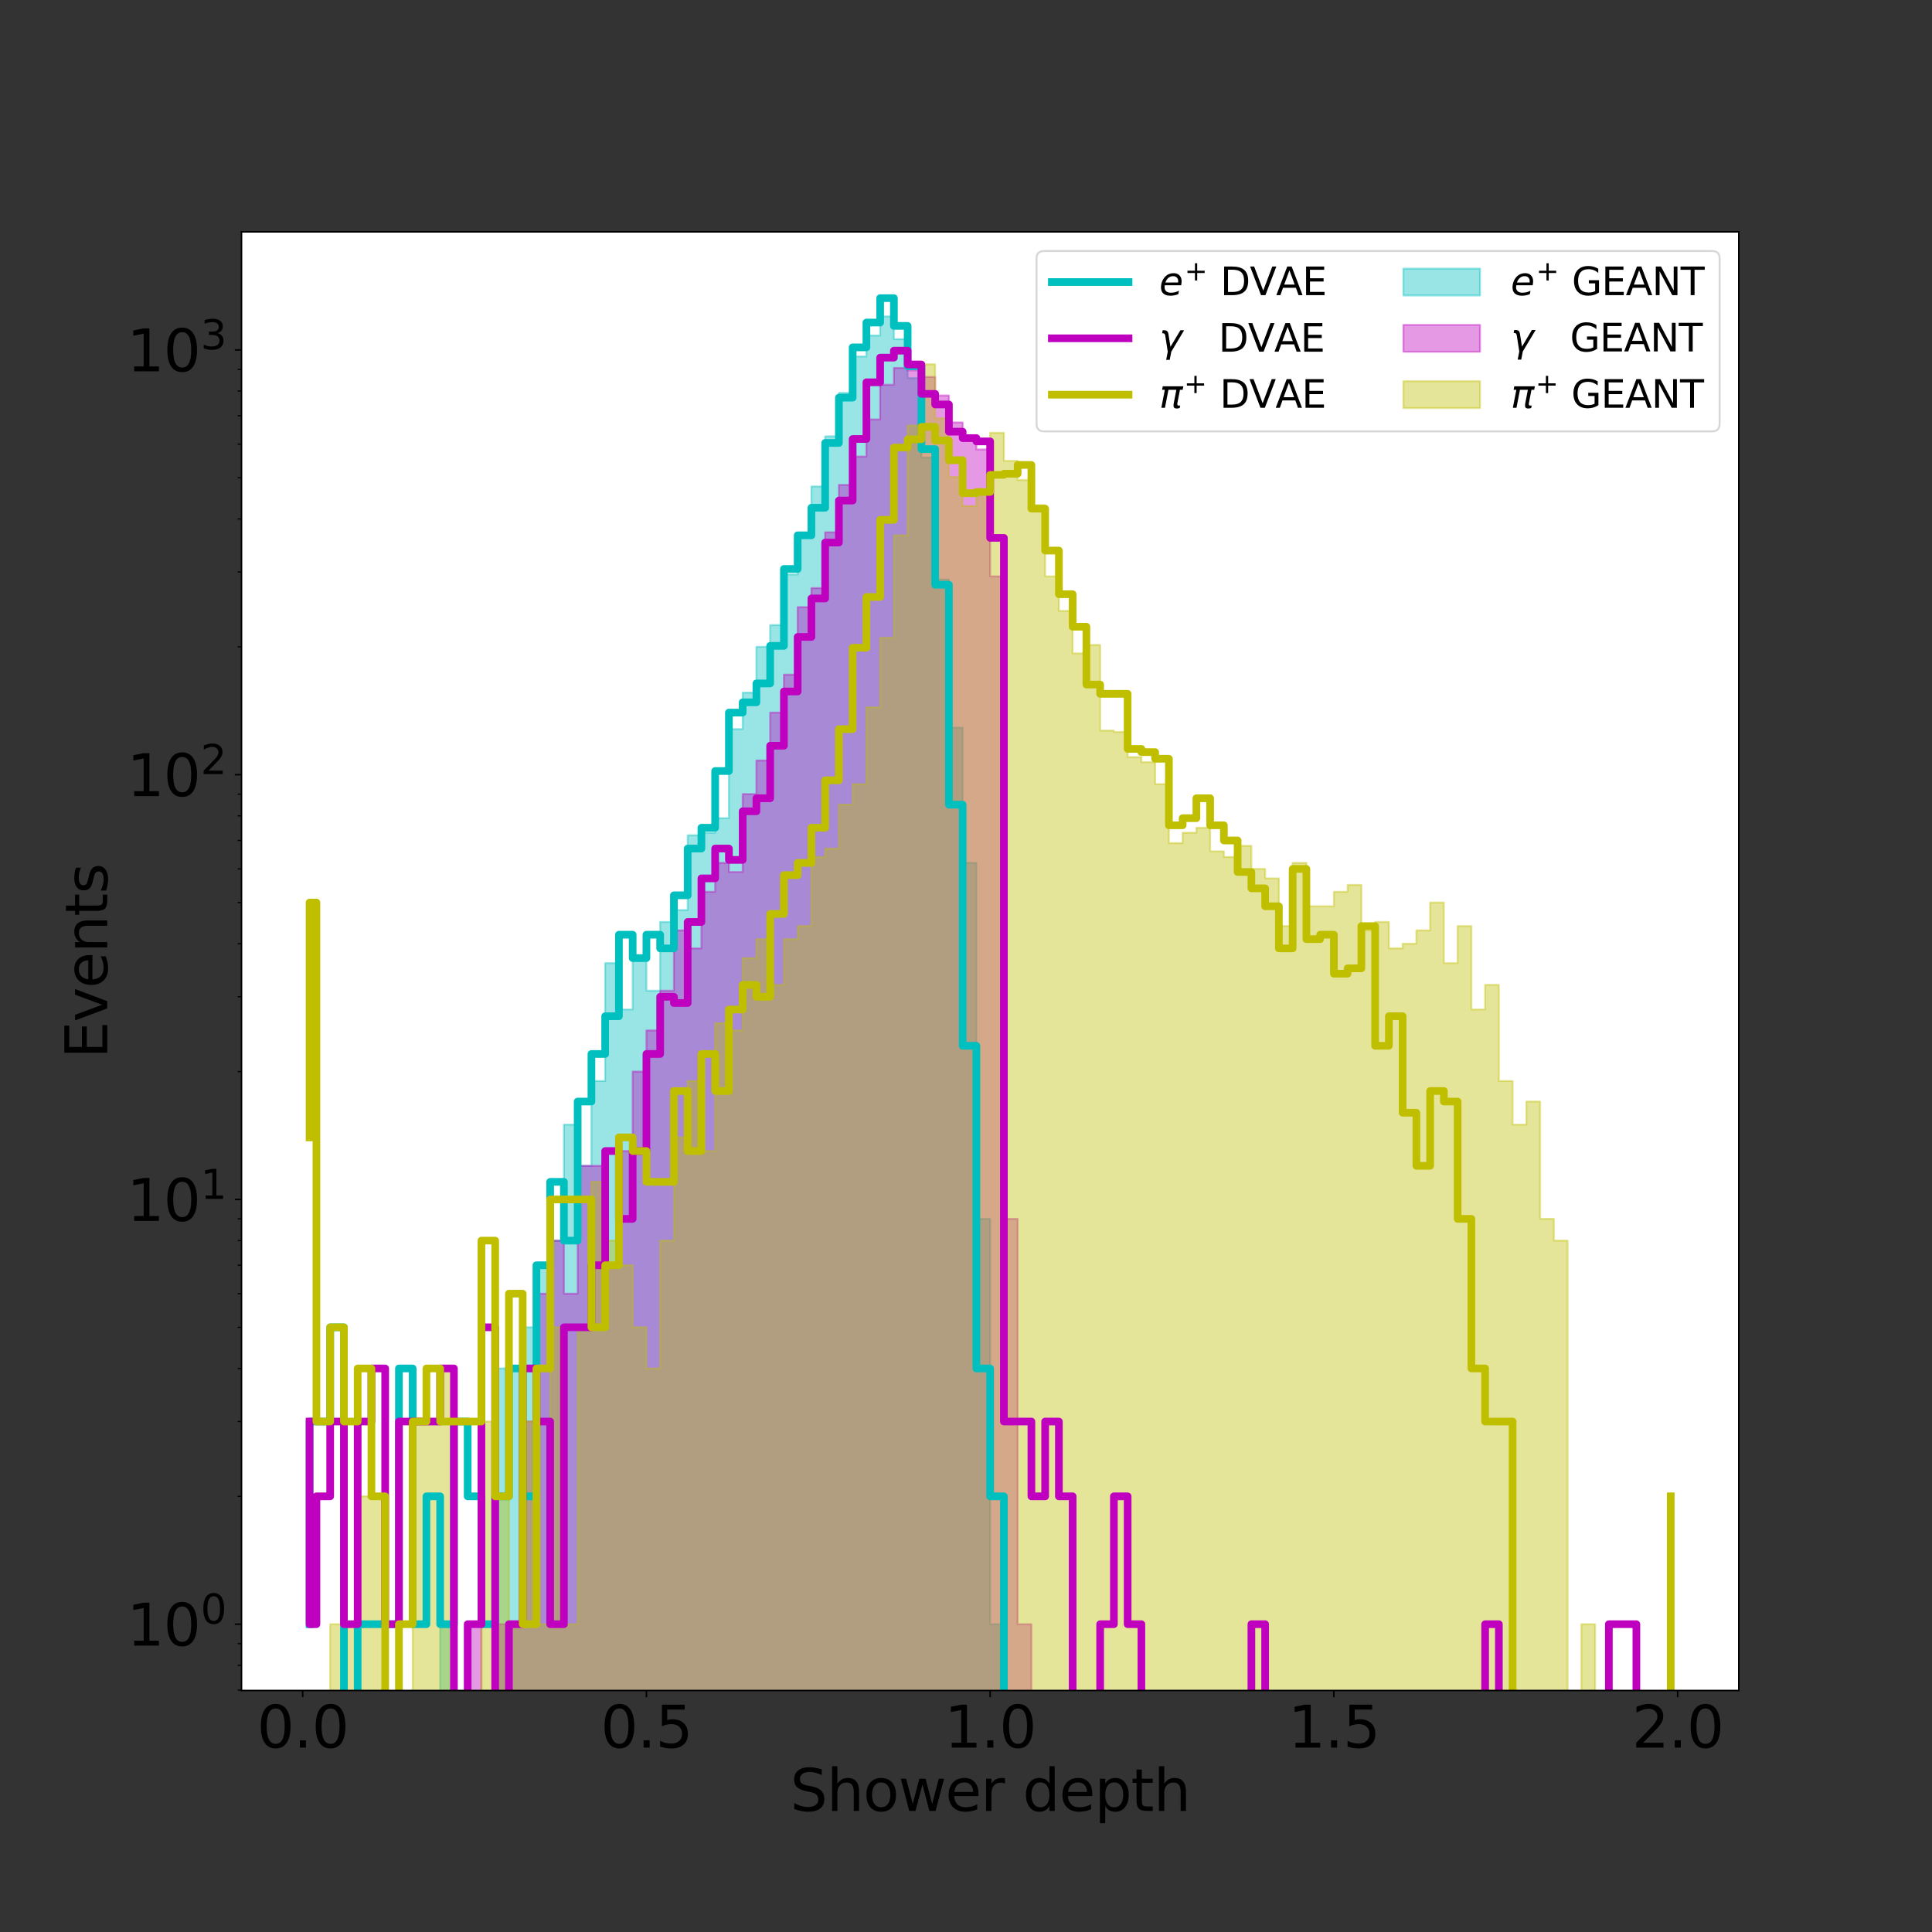 <?xml version="1.0" encoding="utf-8" standalone="no"?>
<!DOCTYPE svg PUBLIC "-//W3C//DTD SVG 1.1//EN"
  "http://www.w3.org/Graphics/SVG/1.1/DTD/svg11.dtd">
<svg height="1008pt" version="1.1" viewBox="0 0 1008 1008" width="1008pt" xmlns="http://www.w3.org/2000/svg" xmlns:xlink="http://www.w3.org/1999/xlink">
 <rect x="0" y="0" width="1008" height="1008" fill="#333333" stroke="none"/>
 <defs>
  <style type="text/css">*{stroke-linecap:butt;stroke-linejoin:round;}</style>
 </defs>
 <g id="figure_1">
  <g id="patch_1">
   <path d="M 0 1008 
L 1008 1008 
L 1008 0 
L 0 0 
z
" style="fill:none;"/>
  </g>
  <g id="axes_1">
   <g id="patch_2">
    <path d="M 126 882 
L 907.2 882 
L 907.2 120.96 
L 126 120.96 
z
" style="fill:#ffffff;"/>
   </g>
   <g id="PolyCollection_1">
    <path clip-path="url(#p95549a3cfa)" d="M 161.509 222461.555 
L 161.509 222461.555 
L 161.509 222461.555 
L 161.509 222461.555 
L 165.096 222461.555 
L 165.096 222461.555 
L 172.269 222461.555 
L 172.269 222461.555 
L 179.443 222461.555 
L 179.443 222461.555 
L 186.617 222461.555 
L 186.617 222461.555 
L 193.79 222461.555 
L 193.79 222461.555 
L 200.964 222461.555 
L 200.964 222461.555 
L 208.137 222461.555 
L 208.137 222461.555 
L 215.311 222461.555 
L 215.311 222461.555 
L 222.484 222461.555 
L 222.484 222461.555 
L 229.658 222461.555 
L 229.658 847.407 
L 236.831 847.407 
L 236.831 222461.555 
L 244.005 222461.555 
L 244.005 222461.555 
L 251.179 222461.555 
L 251.179 222461.555 
L 258.352 222461.555 
L 258.352 713.982 
L 265.526 713.982 
L 265.526 713.982 
L 272.699 713.982 
L 272.699 692.506 
L 279.873 692.506 
L 279.873 660.122 
L 287.046 660.122 
L 287.046 647.27 
L 294.22 647.27 
L 294.22 586.769 
L 301.393 586.769 
L 301.393 608.245 
L 308.567 608.245 
L 308.567 564.017 
L 315.74 564.017 
L 315.74 502.509 
L 322.914 502.509 
L 322.914 526.697 
L 330.088 526.697 
L 330.088 499.872 
L 337.261 499.872 
L 337.261 516.9 
L 344.435 516.9 
L 344.435 481.032 
L 351.608 481.032 
L 351.608 474.82 
L 358.782 474.82 
L 358.782 435.796 
L 365.955 435.796 
L 365.955 434.469 
L 373.129 434.469 
L 373.129 426.866 
L 380.302 426.866 
L 380.302 380.42 
L 387.476 380.42 
L 387.476 361.38 
L 394.65 361.38 
L 394.65 337.466 
L 401.823 337.466 
L 401.823 326.13 
L 408.997 326.13 
L 408.997 299.734 
L 416.17 299.734 
L 416.17 279.304 
L 423.344 279.304 
L 423.344 253.81 
L 430.517 253.81 
L 430.517 227.647 
L 437.691 227.647 
L 437.691 205.009 
L 444.864 205.009 
L 444.864 185.994 
L 452.038 185.994 
L 452.038 175.069 
L 459.212 175.069 
L 459.212 165.097 
L 466.385 165.097 
L 466.385 176.957 
L 473.559 176.957 
L 473.559 197.305 
L 480.732 197.305 
L 480.732 238.714 
L 487.906 238.714 
L 487.906 302.371 
L 495.079 302.371 
L 495.079 379.671 
L 502.253 379.671 
L 502.253 450.188 
L 509.426 450.188 
L 509.426 635.934 
L 516.6 635.934 
L 516.6 847.407 
L 523.774 847.407 
L 523.774 222461.555 
L 530.947 222461.555 
L 530.947 222461.555 
L 538.121 222461.555 
L 538.121 222461.555 
L 545.294 222461.555 
L 545.294 222461.555 
L 552.468 222461.555 
L 552.468 222461.555 
L 559.641 222461.555 
L 559.641 222461.555 
L 566.815 222461.555 
L 566.815 222461.555 
L 573.988 222461.555 
L 573.988 222461.555 
L 581.162 222461.555 
L 581.162 222461.555 
L 588.336 222461.555 
L 588.336 222461.555 
L 595.509 222461.555 
L 595.509 222461.555 
L 602.683 222461.555 
L 602.683 222461.555 
L 609.856 222461.555 
L 609.856 222461.555 
L 617.03 222461.555 
L 617.03 222461.555 
L 624.203 222461.555 
L 624.203 222461.555 
L 631.377 222461.555 
L 631.377 222461.555 
L 638.55 222461.555 
L 638.55 222461.555 
L 645.724 222461.555 
L 645.724 222461.555 
L 652.898 222461.555 
L 652.898 222461.555 
L 660.071 222461.555 
L 660.071 222461.555 
L 667.245 222461.555 
L 667.245 222461.555 
L 674.418 222461.555 
L 674.418 222461.555 
L 681.592 222461.555 
L 681.592 222461.555 
L 688.765 222461.555 
L 688.765 222461.555 
L 695.939 222461.555 
L 695.939 222461.555 
L 703.112 222461.555 
L 703.112 222461.555 
L 710.286 222461.555 
L 710.286 222461.555 
L 717.46 222461.555 
L 717.46 222461.555 
L 724.633 222461.555 
L 724.633 222461.555 
L 731.807 222461.555 
L 731.807 222461.555 
L 738.98 222461.555 
L 738.98 222461.555 
L 746.154 222461.555 
L 746.154 222461.555 
L 753.327 222461.555 
L 753.327 222461.555 
L 760.501 222461.555 
L 760.501 222461.555 
L 767.674 222461.555 
L 767.674 222461.555 
L 774.848 222461.555 
L 774.848 222461.555 
L 782.021 222461.555 
L 782.021 222461.555 
L 789.195 222461.555 
L 789.195 222461.555 
L 796.369 222461.555 
L 796.369 222461.555 
L 803.542 222461.555 
L 803.542 222461.555 
L 810.716 222461.555 
L 810.716 222461.555 
L 817.889 222461.555 
L 817.889 222461.555 
L 825.063 222461.555 
L 825.063 222461.555 
L 832.236 222461.555 
L 832.236 222461.555 
L 839.41 222461.555 
L 839.41 222461.555 
L 846.583 222461.555 
L 846.583 222461.555 
L 853.757 222461.555 
L 853.757 222461.555 
L 860.931 222461.555 
L 860.931 222461.555 
L 868.104 222461.555 
L 868.104 222461.555 
L 871.691 222461.555 
L 871.691 222461.555 
L 871.691 222461.555 
L 871.691 222461.555 
L 871.691 222461.555 
L 871.691 222461.555 
L 871.691 222461.555 
L 868.104 222461.555 
L 868.104 222461.555 
L 860.931 222461.555 
L 860.931 222461.555 
L 853.757 222461.555 
L 853.757 222461.555 
L 846.583 222461.555 
L 846.583 222461.555 
L 839.41 222461.555 
L 839.41 222461.555 
L 832.236 222461.555 
L 832.236 222461.555 
L 825.063 222461.555 
L 825.063 222461.555 
L 817.889 222461.555 
L 817.889 222461.555 
L 810.716 222461.555 
L 810.716 222461.555 
L 803.542 222461.555 
L 803.542 222461.555 
L 796.369 222461.555 
L 796.369 222461.555 
L 789.195 222461.555 
L 789.195 222461.555 
L 782.021 222461.555 
L 782.021 222461.555 
L 774.848 222461.555 
L 774.848 222461.555 
L 767.674 222461.555 
L 767.674 222461.555 
L 760.501 222461.555 
L 760.501 222461.555 
L 753.327 222461.555 
L 753.327 222461.555 
L 746.154 222461.555 
L 746.154 222461.555 
L 738.98 222461.555 
L 738.98 222461.555 
L 731.807 222461.555 
L 731.807 222461.555 
L 724.633 222461.555 
L 724.633 222461.555 
L 717.46 222461.555 
L 717.46 222461.555 
L 710.286 222461.555 
L 710.286 222461.555 
L 703.112 222461.555 
L 703.112 222461.555 
L 695.939 222461.555 
L 695.939 222461.555 
L 688.765 222461.555 
L 688.765 222461.555 
L 681.592 222461.555 
L 681.592 222461.555 
L 674.418 222461.555 
L 674.418 222461.555 
L 667.245 222461.555 
L 667.245 222461.555 
L 660.071 222461.555 
L 660.071 222461.555 
L 652.898 222461.555 
L 652.898 222461.555 
L 645.724 222461.555 
L 645.724 222461.555 
L 638.55 222461.555 
L 638.55 222461.555 
L 631.377 222461.555 
L 631.377 222461.555 
L 624.203 222461.555 
L 624.203 222461.555 
L 617.03 222461.555 
L 617.03 222461.555 
L 609.856 222461.555 
L 609.856 222461.555 
L 602.683 222461.555 
L 602.683 222461.555 
L 595.509 222461.555 
L 595.509 222461.555 
L 588.336 222461.555 
L 588.336 222461.555 
L 581.162 222461.555 
L 581.162 222461.555 
L 573.988 222461.555 
L 573.988 222461.555 
L 566.815 222461.555 
L 566.815 222461.555 
L 559.641 222461.555 
L 559.641 222461.555 
L 552.468 222461.555 
L 552.468 222461.555 
L 545.294 222461.555 
L 545.294 222461.555 
L 538.121 222461.555 
L 538.121 222461.555 
L 530.947 222461.555 
L 530.947 222461.555 
L 523.774 222461.555 
L 523.774 222461.555 
L 516.6 222461.555 
L 516.6 222461.555 
L 509.426 222461.555 
L 509.426 222461.555 
L 502.253 222461.555 
L 502.253 222461.555 
L 495.079 222461.555 
L 495.079 222461.555 
L 487.906 222461.555 
L 487.906 222461.555 
L 480.732 222461.555 
L 480.732 222461.555 
L 473.559 222461.555 
L 473.559 222461.555 
L 466.385 222461.555 
L 466.385 222461.555 
L 459.212 222461.555 
L 459.212 222461.555 
L 452.038 222461.555 
L 452.038 222461.555 
L 444.864 222461.555 
L 444.864 222461.555 
L 437.691 222461.555 
L 437.691 222461.555 
L 430.517 222461.555 
L 430.517 222461.555 
L 423.344 222461.555 
L 423.344 222461.555 
L 416.17 222461.555 
L 416.17 222461.555 
L 408.997 222461.555 
L 408.997 222461.555 
L 401.823 222461.555 
L 401.823 222461.555 
L 394.65 222461.555 
L 394.65 222461.555 
L 387.476 222461.555 
L 387.476 222461.555 
L 380.302 222461.555 
L 380.302 222461.555 
L 373.129 222461.555 
L 373.129 222461.555 
L 365.955 222461.555 
L 365.955 222461.555 
L 358.782 222461.555 
L 358.782 222461.555 
L 351.608 222461.555 
L 351.608 222461.555 
L 344.435 222461.555 
L 344.435 222461.555 
L 337.261 222461.555 
L 337.261 222461.555 
L 330.088 222461.555 
L 330.088 222461.555 
L 322.914 222461.555 
L 322.914 222461.555 
L 315.74 222461.555 
L 315.74 222461.555 
L 308.567 222461.555 
L 308.567 222461.555 
L 301.393 222461.555 
L 301.393 222461.555 
L 294.22 222461.555 
L 294.22 222461.555 
L 287.046 222461.555 
L 287.046 222461.555 
L 279.873 222461.555 
L 279.873 222461.555 
L 272.699 222461.555 
L 272.699 222461.555 
L 265.526 222461.555 
L 265.526 222461.555 
L 258.352 222461.555 
L 258.352 222461.555 
L 251.179 222461.555 
L 251.179 222461.555 
L 244.005 222461.555 
L 244.005 222461.555 
L 236.831 222461.555 
L 236.831 222461.555 
L 229.658 222461.555 
L 229.658 222461.555 
L 222.484 222461.555 
L 222.484 222461.555 
L 215.311 222461.555 
L 215.311 222461.555 
L 208.137 222461.555 
L 208.137 222461.555 
L 200.964 222461.555 
L 200.964 222461.555 
L 193.79 222461.555 
L 193.79 222461.555 
L 186.617 222461.555 
L 186.617 222461.555 
L 179.443 222461.555 
L 179.443 222461.555 
L 172.269 222461.555 
L 172.269 222461.555 
L 165.096 222461.555 
L 165.096 222461.555 
L 161.509 222461.555 
L 161.509 222461.555 
L 161.509 222461.555 
z
" style="fill:#00bfbf;fill-opacity:0.4;stroke:#00bfbf;stroke-opacity:0.4;"/>
   </g>
   <g id="PolyCollection_2">
    <path clip-path="url(#p95549a3cfa)" d="M 161.509 222461.555 
L 161.509 222461.555 
L 161.509 222461.555 
L 161.509 222461.555 
L 165.096 222461.555 
L 165.096 222461.555 
L 172.269 222461.555 
L 172.269 222461.555 
L 179.443 222461.555 
L 179.443 222461.555 
L 186.617 222461.555 
L 186.617 222461.555 
L 193.79 222461.555 
L 193.79 222461.555 
L 200.964 222461.555 
L 200.964 222461.555 
L 208.137 222461.555 
L 208.137 222461.555 
L 215.311 222461.555 
L 215.311 222461.555 
L 222.484 222461.555 
L 222.484 222461.555 
L 229.658 222461.555 
L 229.658 222461.555 
L 236.831 222461.555 
L 236.831 222461.555 
L 244.005 222461.555 
L 244.005 847.407 
L 251.179 847.407 
L 251.179 222461.555 
L 258.352 222461.555 
L 258.352 847.407 
L 265.526 847.407 
L 265.526 847.407 
L 272.699 847.407 
L 272.699 741.67 
L 279.873 741.67 
L 279.873 674.958 
L 287.046 674.958 
L 287.046 647.27 
L 294.22 647.27 
L 294.22 674.958 
L 301.393 674.958 
L 301.393 608.245 
L 308.567 608.245 
L 308.567 608.245 
L 315.74 608.245 
L 315.74 660.122 
L 322.914 660.122 
L 322.914 600.542 
L 330.088 600.542 
L 330.088 559.081 
L 337.261 559.081 
L 337.261 537.604 
L 344.435 537.604 
L 344.435 516.9 
L 351.608 516.9 
L 351.608 485.408 
L 358.782 485.408 
L 358.782 494.805 
L 365.955 494.805 
L 365.955 465.283 
L 373.129 465.283 
L 373.129 450.188 
L 380.302 450.188 
L 380.302 454.961 
L 387.476 454.961 
L 387.476 414.319 
L 394.65 414.319 
L 394.65 396.772 
L 401.823 396.772 
L 401.823 371.795 
L 408.997 371.795 
L 408.997 351.983 
L 416.17 351.983 
L 416.17 316.763 
L 423.344 316.763 
L 423.344 306.817 
L 430.517 306.817 
L 430.517 277.739 
L 437.691 277.739 
L 437.691 253.006 
L 444.864 253.006 
L 444.864 238.198 
L 452.038 238.198 
L 452.038 218.838 
L 459.212 218.838 
L 459.212 200.73 
L 466.385 200.73 
L 466.385 191.96 
L 473.559 191.96 
L 473.559 193.242 
L 480.732 193.242 
L 480.732 196.634 
L 487.906 196.634 
L 487.906 206.355 
L 495.079 206.355 
L 495.079 220.394 
L 502.253 220.394 
L 502.253 227.187 
L 509.426 227.187 
L 509.426 234.496 
L 516.6 234.496 
L 516.6 300.715 
L 523.774 300.715 
L 523.774 635.934 
L 530.947 635.934 
L 530.947 847.407 
L 538.121 847.407 
L 538.121 222461.555 
L 545.294 222461.555 
L 545.294 222461.555 
L 552.468 222461.555 
L 552.468 222461.555 
L 559.641 222461.555 
L 559.641 222461.555 
L 566.815 222461.555 
L 566.815 222461.555 
L 573.988 222461.555 
L 573.988 222461.555 
L 581.162 222461.555 
L 581.162 222461.555 
L 588.336 222461.555 
L 588.336 222461.555 
L 595.509 222461.555 
L 595.509 222461.555 
L 602.683 222461.555 
L 602.683 222461.555 
L 609.856 222461.555 
L 609.856 222461.555 
L 617.03 222461.555 
L 617.03 222461.555 
L 624.203 222461.555 
L 624.203 222461.555 
L 631.377 222461.555 
L 631.377 222461.555 
L 638.55 222461.555 
L 638.55 222461.555 
L 645.724 222461.555 
L 645.724 222461.555 
L 652.898 222461.555 
L 652.898 222461.555 
L 660.071 222461.555 
L 660.071 222461.555 
L 667.245 222461.555 
L 667.245 222461.555 
L 674.418 222461.555 
L 674.418 222461.555 
L 681.592 222461.555 
L 681.592 222461.555 
L 688.765 222461.555 
L 688.765 222461.555 
L 695.939 222461.555 
L 695.939 222461.555 
L 703.112 222461.555 
L 703.112 222461.555 
L 710.286 222461.555 
L 710.286 222461.555 
L 717.46 222461.555 
L 717.46 222461.555 
L 724.633 222461.555 
L 724.633 222461.555 
L 731.807 222461.555 
L 731.807 222461.555 
L 738.98 222461.555 
L 738.98 222461.555 
L 746.154 222461.555 
L 746.154 222461.555 
L 753.327 222461.555 
L 753.327 222461.555 
L 760.501 222461.555 
L 760.501 222461.555 
L 767.674 222461.555 
L 767.674 222461.555 
L 774.848 222461.555 
L 774.848 222461.555 
L 782.021 222461.555 
L 782.021 222461.555 
L 789.195 222461.555 
L 789.195 222461.555 
L 796.369 222461.555 
L 796.369 222461.555 
L 803.542 222461.555 
L 803.542 222461.555 
L 810.716 222461.555 
L 810.716 222461.555 
L 817.889 222461.555 
L 817.889 222461.555 
L 825.063 222461.555 
L 825.063 222461.555 
L 832.236 222461.555 
L 832.236 222461.555 
L 839.41 222461.555 
L 839.41 222461.555 
L 846.583 222461.555 
L 846.583 222461.555 
L 853.757 222461.555 
L 853.757 222461.555 
L 860.931 222461.555 
L 860.931 222461.555 
L 868.104 222461.555 
L 868.104 222461.555 
L 871.691 222461.555 
L 871.691 222461.555 
L 871.691 222461.555 
L 871.691 222461.555 
L 871.691 222461.555 
L 871.691 222461.555 
L 871.691 222461.555 
L 868.104 222461.555 
L 868.104 222461.555 
L 860.931 222461.555 
L 860.931 222461.555 
L 853.757 222461.555 
L 853.757 222461.555 
L 846.583 222461.555 
L 846.583 222461.555 
L 839.41 222461.555 
L 839.41 222461.555 
L 832.236 222461.555 
L 832.236 222461.555 
L 825.063 222461.555 
L 825.063 222461.555 
L 817.889 222461.555 
L 817.889 222461.555 
L 810.716 222461.555 
L 810.716 222461.555 
L 803.542 222461.555 
L 803.542 222461.555 
L 796.369 222461.555 
L 796.369 222461.555 
L 789.195 222461.555 
L 789.195 222461.555 
L 782.021 222461.555 
L 782.021 222461.555 
L 774.848 222461.555 
L 774.848 222461.555 
L 767.674 222461.555 
L 767.674 222461.555 
L 760.501 222461.555 
L 760.501 222461.555 
L 753.327 222461.555 
L 753.327 222461.555 
L 746.154 222461.555 
L 746.154 222461.555 
L 738.98 222461.555 
L 738.98 222461.555 
L 731.807 222461.555 
L 731.807 222461.555 
L 724.633 222461.555 
L 724.633 222461.555 
L 717.46 222461.555 
L 717.46 222461.555 
L 710.286 222461.555 
L 710.286 222461.555 
L 703.112 222461.555 
L 703.112 222461.555 
L 695.939 222461.555 
L 695.939 222461.555 
L 688.765 222461.555 
L 688.765 222461.555 
L 681.592 222461.555 
L 681.592 222461.555 
L 674.418 222461.555 
L 674.418 222461.555 
L 667.245 222461.555 
L 667.245 222461.555 
L 660.071 222461.555 
L 660.071 222461.555 
L 652.898 222461.555 
L 652.898 222461.555 
L 645.724 222461.555 
L 645.724 222461.555 
L 638.55 222461.555 
L 638.55 222461.555 
L 631.377 222461.555 
L 631.377 222461.555 
L 624.203 222461.555 
L 624.203 222461.555 
L 617.03 222461.555 
L 617.03 222461.555 
L 609.856 222461.555 
L 609.856 222461.555 
L 602.683 222461.555 
L 602.683 222461.555 
L 595.509 222461.555 
L 595.509 222461.555 
L 588.336 222461.555 
L 588.336 222461.555 
L 581.162 222461.555 
L 581.162 222461.555 
L 573.988 222461.555 
L 573.988 222461.555 
L 566.815 222461.555 
L 566.815 222461.555 
L 559.641 222461.555 
L 559.641 222461.555 
L 552.468 222461.555 
L 552.468 222461.555 
L 545.294 222461.555 
L 545.294 222461.555 
L 538.121 222461.555 
L 538.121 222461.555 
L 530.947 222461.555 
L 530.947 222461.555 
L 523.774 222461.555 
L 523.774 222461.555 
L 516.6 222461.555 
L 516.6 222461.555 
L 509.426 222461.555 
L 509.426 222461.555 
L 502.253 222461.555 
L 502.253 222461.555 
L 495.079 222461.555 
L 495.079 222461.555 
L 487.906 222461.555 
L 487.906 222461.555 
L 480.732 222461.555 
L 480.732 222461.555 
L 473.559 222461.555 
L 473.559 222461.555 
L 466.385 222461.555 
L 466.385 222461.555 
L 459.212 222461.555 
L 459.212 222461.555 
L 452.038 222461.555 
L 452.038 222461.555 
L 444.864 222461.555 
L 444.864 222461.555 
L 437.691 222461.555 
L 437.691 222461.555 
L 430.517 222461.555 
L 430.517 222461.555 
L 423.344 222461.555 
L 423.344 222461.555 
L 416.17 222461.555 
L 416.17 222461.555 
L 408.997 222461.555 
L 408.997 222461.555 
L 401.823 222461.555 
L 401.823 222461.555 
L 394.65 222461.555 
L 394.65 222461.555 
L 387.476 222461.555 
L 387.476 222461.555 
L 380.302 222461.555 
L 380.302 222461.555 
L 373.129 222461.555 
L 373.129 222461.555 
L 365.955 222461.555 
L 365.955 222461.555 
L 358.782 222461.555 
L 358.782 222461.555 
L 351.608 222461.555 
L 351.608 222461.555 
L 344.435 222461.555 
L 344.435 222461.555 
L 337.261 222461.555 
L 337.261 222461.555 
L 330.088 222461.555 
L 330.088 222461.555 
L 322.914 222461.555 
L 322.914 222461.555 
L 315.74 222461.555 
L 315.74 222461.555 
L 308.567 222461.555 
L 308.567 222461.555 
L 301.393 222461.555 
L 301.393 222461.555 
L 294.22 222461.555 
L 294.22 222461.555 
L 287.046 222461.555 
L 287.046 222461.555 
L 279.873 222461.555 
L 279.873 222461.555 
L 272.699 222461.555 
L 272.699 222461.555 
L 265.526 222461.555 
L 265.526 222461.555 
L 258.352 222461.555 
L 258.352 222461.555 
L 251.179 222461.555 
L 251.179 222461.555 
L 244.005 222461.555 
L 244.005 222461.555 
L 236.831 222461.555 
L 236.831 222461.555 
L 229.658 222461.555 
L 229.658 222461.555 
L 222.484 222461.555 
L 222.484 222461.555 
L 215.311 222461.555 
L 215.311 222461.555 
L 208.137 222461.555 
L 208.137 222461.555 
L 200.964 222461.555 
L 200.964 222461.555 
L 193.79 222461.555 
L 193.79 222461.555 
L 186.617 222461.555 
L 186.617 222461.555 
L 179.443 222461.555 
L 179.443 222461.555 
L 172.269 222461.555 
L 172.269 222461.555 
L 165.096 222461.555 
L 165.096 222461.555 
L 161.509 222461.555 
L 161.509 222461.555 
L 161.509 222461.555 
z
" style="fill:#bf00bf;fill-opacity:0.4;stroke:#bf00bf;stroke-opacity:0.4;"/>
   </g>
   <g id="PolyCollection_3">
    <path clip-path="url(#p95549a3cfa)" d="M 161.509 222461.555 
L 161.509 222461.555 
L 161.509 222461.555 
L 161.509 222461.555 
L 165.096 222461.555 
L 165.096 222461.555 
L 172.269 222461.555 
L 172.269 847.407 
L 179.443 847.407 
L 179.443 847.407 
L 186.617 847.407 
L 186.617 780.695 
L 193.79 780.695 
L 193.79 780.695 
L 200.964 780.695 
L 200.964 222461.555 
L 208.137 222461.555 
L 208.137 222461.555 
L 215.311 222461.555 
L 215.311 741.67 
L 222.484 741.67 
L 222.484 741.67 
L 229.658 741.67 
L 229.658 713.982 
L 236.831 713.982 
L 236.831 222461.555 
L 244.005 222461.555 
L 244.005 222461.555 
L 251.179 222461.555 
L 251.179 741.67 
L 258.352 741.67 
L 258.352 780.695 
L 265.526 780.695 
L 265.526 847.407 
L 272.699 847.407 
L 272.699 741.67 
L 279.873 741.67 
L 279.873 847.407 
L 287.046 847.407 
L 287.046 692.506 
L 294.22 692.506 
L 294.22 847.407 
L 301.393 847.407 
L 301.393 692.506 
L 308.567 692.506 
L 308.567 616.62 
L 315.74 616.62 
L 315.74 647.27 
L 322.914 647.27 
L 322.914 660.122 
L 330.088 660.122 
L 330.088 692.506 
L 337.261 692.506 
L 337.261 713.982 
L 344.435 713.982 
L 344.435 647.27 
L 351.608 647.27 
L 351.608 593.409 
L 358.782 593.409 
L 358.782 564.017 
L 365.955 564.017 
L 365.955 600.542 
L 373.129 600.542 
L 373.129 533.829 
L 380.302 533.829 
L 380.302 537.604 
L 387.476 537.604 
L 387.476 499.872 
L 394.65 499.872 
L 394.65 489.992 
L 401.823 489.992 
L 401.823 513.845 
L 408.997 513.845 
L 408.997 489.992 
L 416.17 489.992 
L 416.17 483.195 
L 423.344 483.195 
L 423.344 447.132 
L 430.517 447.132 
L 430.517 442.723 
L 437.691 442.723 
L 437.691 419.821 
L 444.864 419.821 
L 444.864 409.116 
L 452.038 409.116 
L 452.038 369.084 
L 459.212 369.084 
L 459.212 332.771 
L 466.385 332.771 
L 466.385 279.304 
L 473.559 279.304 
L 473.559 221.975 
L 480.732 221.975 
L 480.732 190.068 
L 487.906 190.068 
L 487.906 218.278 
L 495.079 218.278 
L 495.079 248.893 
L 502.253 248.893 
L 502.253 264.017 
L 509.426 264.017 
L 509.426 255.849 
L 516.6 255.849 
L 516.6 225.819 
L 523.774 225.819 
L 523.774 240.455 
L 530.947 240.455 
L 530.947 250.439 
L 538.121 250.439 
L 538.121 263.57 
L 545.294 263.57 
L 545.294 300.715 
L 552.468 300.715 
L 552.468 318.723 
L 559.641 318.723 
L 559.641 340.895 
L 566.815 340.895 
L 566.815 336.509 
L 573.988 336.509 
L 573.988 381.175 
L 581.162 381.175 
L 581.162 381.935 
L 588.336 381.935 
L 588.336 395.006 
L 595.509 395.006 
L 595.509 397.667 
L 602.683 397.667 
L 602.683 409.116 
L 609.856 409.116 
L 609.856 439.892 
L 617.03 439.892 
L 617.03 434.469 
L 624.203 434.469 
L 624.203 431.867 
L 631.377 431.867 
L 631.377 444.171 
L 638.55 444.171 
L 638.55 447.132 
L 645.724 447.132 
L 645.724 441.297 
L 652.898 441.297 
L 652.898 453.344 
L 660.071 453.344 
L 660.071 458.281 
L 667.245 458.281 
L 667.245 483.195 
L 674.418 483.195 
L 674.418 450.188 
L 681.592 450.188 
L 681.592 472.836 
L 688.765 472.836 
L 688.765 472.836 
L 695.939 472.836 
L 695.939 465.283 
L 703.112 465.283 
L 703.112 461.718 
L 710.286 461.718 
L 710.286 485.408 
L 717.46 485.408 
L 717.46 481.032 
L 724.633 481.032 
L 724.633 494.805 
L 731.807 494.805 
L 731.807 492.368 
L 738.98 492.368 
L 738.98 485.408 
L 746.154 485.408 
L 746.154 470.891 
L 753.327 470.891 
L 753.327 502.509 
L 760.501 502.509 
L 760.501 483.195 
L 767.674 483.195 
L 767.674 526.697 
L 774.848 526.697 
L 774.848 513.845 
L 782.021 513.845 
L 782.021 564.017 
L 789.195 564.017 
L 789.195 586.769 
L 796.369 586.769 
L 796.369 574.722 
L 803.542 574.722 
L 803.542 635.934 
L 810.716 635.934 
L 810.716 647.27 
L 817.889 647.27 
L 817.889 222461.555 
L 825.063 222461.555 
L 825.063 847.407 
L 832.236 847.407 
L 832.236 222461.555 
L 839.41 222461.555 
L 839.41 222461.555 
L 846.583 222461.555 
L 846.583 222461.555 
L 853.757 222461.555 
L 853.757 222461.555 
L 860.931 222461.555 
L 860.931 222461.555 
L 868.104 222461.555 
L 868.104 222461.555 
L 871.691 222461.555 
L 871.691 222461.555 
L 871.691 222461.555 
L 871.691 222461.555 
L 871.691 222461.555 
L 871.691 222461.555 
L 871.691 222461.555 
L 868.104 222461.555 
L 868.104 222461.555 
L 860.931 222461.555 
L 860.931 222461.555 
L 853.757 222461.555 
L 853.757 222461.555 
L 846.583 222461.555 
L 846.583 222461.555 
L 839.41 222461.555 
L 839.41 222461.555 
L 832.236 222461.555 
L 832.236 222461.555 
L 825.063 222461.555 
L 825.063 222461.555 
L 817.889 222461.555 
L 817.889 222461.555 
L 810.716 222461.555 
L 810.716 222461.555 
L 803.542 222461.555 
L 803.542 222461.555 
L 796.369 222461.555 
L 796.369 222461.555 
L 789.195 222461.555 
L 789.195 222461.555 
L 782.021 222461.555 
L 782.021 222461.555 
L 774.848 222461.555 
L 774.848 222461.555 
L 767.674 222461.555 
L 767.674 222461.555 
L 760.501 222461.555 
L 760.501 222461.555 
L 753.327 222461.555 
L 753.327 222461.555 
L 746.154 222461.555 
L 746.154 222461.555 
L 738.98 222461.555 
L 738.98 222461.555 
L 731.807 222461.555 
L 731.807 222461.555 
L 724.633 222461.555 
L 724.633 222461.555 
L 717.46 222461.555 
L 717.46 222461.555 
L 710.286 222461.555 
L 710.286 222461.555 
L 703.112 222461.555 
L 703.112 222461.555 
L 695.939 222461.555 
L 695.939 222461.555 
L 688.765 222461.555 
L 688.765 222461.555 
L 681.592 222461.555 
L 681.592 222461.555 
L 674.418 222461.555 
L 674.418 222461.555 
L 667.245 222461.555 
L 667.245 222461.555 
L 660.071 222461.555 
L 660.071 222461.555 
L 652.898 222461.555 
L 652.898 222461.555 
L 645.724 222461.555 
L 645.724 222461.555 
L 638.55 222461.555 
L 638.55 222461.555 
L 631.377 222461.555 
L 631.377 222461.555 
L 624.203 222461.555 
L 624.203 222461.555 
L 617.03 222461.555 
L 617.03 222461.555 
L 609.856 222461.555 
L 609.856 222461.555 
L 602.683 222461.555 
L 602.683 222461.555 
L 595.509 222461.555 
L 595.509 222461.555 
L 588.336 222461.555 
L 588.336 222461.555 
L 581.162 222461.555 
L 581.162 222461.555 
L 573.988 222461.555 
L 573.988 222461.555 
L 566.815 222461.555 
L 566.815 222461.555 
L 559.641 222461.555 
L 559.641 222461.555 
L 552.468 222461.555 
L 552.468 222461.555 
L 545.294 222461.555 
L 545.294 222461.555 
L 538.121 222461.555 
L 538.121 222461.555 
L 530.947 222461.555 
L 530.947 222461.555 
L 523.774 222461.555 
L 523.774 222461.555 
L 516.6 222461.555 
L 516.6 222461.555 
L 509.426 222461.555 
L 509.426 222461.555 
L 502.253 222461.555 
L 502.253 222461.555 
L 495.079 222461.555 
L 495.079 222461.555 
L 487.906 222461.555 
L 487.906 222461.555 
L 480.732 222461.555 
L 480.732 222461.555 
L 473.559 222461.555 
L 473.559 222461.555 
L 466.385 222461.555 
L 466.385 222461.555 
L 459.212 222461.555 
L 459.212 222461.555 
L 452.038 222461.555 
L 452.038 222461.555 
L 444.864 222461.555 
L 444.864 222461.555 
L 437.691 222461.555 
L 437.691 222461.555 
L 430.517 222461.555 
L 430.517 222461.555 
L 423.344 222461.555 
L 423.344 222461.555 
L 416.17 222461.555 
L 416.17 222461.555 
L 408.997 222461.555 
L 408.997 222461.555 
L 401.823 222461.555 
L 401.823 222461.555 
L 394.65 222461.555 
L 394.65 222461.555 
L 387.476 222461.555 
L 387.476 222461.555 
L 380.302 222461.555 
L 380.302 222461.555 
L 373.129 222461.555 
L 373.129 222461.555 
L 365.955 222461.555 
L 365.955 222461.555 
L 358.782 222461.555 
L 358.782 222461.555 
L 351.608 222461.555 
L 351.608 222461.555 
L 344.435 222461.555 
L 344.435 222461.555 
L 337.261 222461.555 
L 337.261 222461.555 
L 330.088 222461.555 
L 330.088 222461.555 
L 322.914 222461.555 
L 322.914 222461.555 
L 315.74 222461.555 
L 315.74 222461.555 
L 308.567 222461.555 
L 308.567 222461.555 
L 301.393 222461.555 
L 301.393 222461.555 
L 294.22 222461.555 
L 294.22 222461.555 
L 287.046 222461.555 
L 287.046 222461.555 
L 279.873 222461.555 
L 279.873 222461.555 
L 272.699 222461.555 
L 272.699 222461.555 
L 265.526 222461.555 
L 265.526 222461.555 
L 258.352 222461.555 
L 258.352 222461.555 
L 251.179 222461.555 
L 251.179 222461.555 
L 244.005 222461.555 
L 244.005 222461.555 
L 236.831 222461.555 
L 236.831 222461.555 
L 229.658 222461.555 
L 229.658 222461.555 
L 222.484 222461.555 
L 222.484 222461.555 
L 215.311 222461.555 
L 215.311 222461.555 
L 208.137 222461.555 
L 208.137 222461.555 
L 200.964 222461.555 
L 200.964 222461.555 
L 193.79 222461.555 
L 193.79 222461.555 
L 186.617 222461.555 
L 186.617 222461.555 
L 179.443 222461.555 
L 179.443 222461.555 
L 172.269 222461.555 
L 172.269 222461.555 
L 165.096 222461.555 
L 165.096 222461.555 
L 161.509 222461.555 
L 161.509 222461.555 
L 161.509 222461.555 
z
" style="fill:#bfbf00;fill-opacity:0.4;stroke:#bfbf00;stroke-opacity:0.4;"/>
   </g>
   <g id="matplotlib.axis_1">
    <g id="xtick_1">
     <g id="line2d_1">
      <defs>
       <path d="M 0 0 
L 0 3.5 
" id="m262c4dbd60" style="stroke:#000000;stroke-width:0.8;"/>
      </defs>
      <g>
       <use style="stroke:#000000;stroke-width:0.8;" x="157.922" xlink:href="#m262c4dbd60" y="882"/>
      </g>
     </g>
     <g id="text_1">
      <!-- 0.0 -->
      <g transform="translate(134.068 911.795)scale(0.3 -0.3)">
       <defs>
        <path d="M 2034 4250 
Q 1547 4250 1301 3770 
Q 1056 3291 1056 2328 
Q 1056 1369 1301 889 
Q 1547 409 2034 409 
Q 2525 409 2770 889 
Q 3016 1369 3016 2328 
Q 3016 3291 2770 3770 
Q 2525 4250 2034 4250 
z
M 2034 4750 
Q 2819 4750 3233 4129 
Q 3647 3509 3647 2328 
Q 3647 1150 3233 529 
Q 2819 -91 2034 -91 
Q 1250 -91 836 529 
Q 422 1150 422 2328 
Q 422 3509 836 4129 
Q 1250 4750 2034 4750 
z
" id="DejaVuSans-30" transform="scale(0.016)"/>
        <path d="M 684 794 
L 1344 794 
L 1344 0 
L 684 0 
L 684 794 
z
" id="DejaVuSans-2e" transform="scale(0.016)"/>
       </defs>
       <use xlink:href="#DejaVuSans-30"/>
       <use x="63.623" xlink:href="#DejaVuSans-2e"/>
       <use x="95.41" xlink:href="#DejaVuSans-30"/>
      </g>
     </g>
    </g>
    <g id="xtick_2">
     <g id="line2d_2">
      <g>
       <use style="stroke:#000000;stroke-width:0.8;" x="337.261" xlink:href="#m262c4dbd60" y="882"/>
      </g>
     </g>
     <g id="text_2">
      <!-- 0.5 -->
      <g transform="translate(313.406 911.795)scale(0.3 -0.3)">
       <defs>
        <path d="M 691 4666 
L 3169 4666 
L 3169 4134 
L 1269 4134 
L 1269 2991 
Q 1406 3038 1543 3061 
Q 1681 3084 1819 3084 
Q 2600 3084 3056 2656 
Q 3513 2228 3513 1497 
Q 3513 744 3044 326 
Q 2575 -91 1722 -91 
Q 1428 -91 1123 -41 
Q 819 9 494 109 
L 494 744 
Q 775 591 1075 516 
Q 1375 441 1709 441 
Q 2250 441 2565 725 
Q 2881 1009 2881 1497 
Q 2881 1984 2565 2268 
Q 2250 2553 1709 2553 
Q 1456 2553 1204 2497 
Q 953 2441 691 2322 
L 691 4666 
z
" id="DejaVuSans-35" transform="scale(0.016)"/>
       </defs>
       <use xlink:href="#DejaVuSans-30"/>
       <use x="63.623" xlink:href="#DejaVuSans-2e"/>
       <use x="95.41" xlink:href="#DejaVuSans-35"/>
      </g>
     </g>
    </g>
    <g id="xtick_3">
     <g id="line2d_3">
      <g>
       <use style="stroke:#000000;stroke-width:0.8;" x="516.6" xlink:href="#m262c4dbd60" y="882"/>
      </g>
     </g>
     <g id="text_3">
      <!-- 1.0 -->
      <g transform="translate(492.745 911.795)scale(0.3 -0.3)">
       <defs>
        <path d="M 794 531 
L 1825 531 
L 1825 4091 
L 703 3866 
L 703 4441 
L 1819 4666 
L 2450 4666 
L 2450 531 
L 3481 531 
L 3481 0 
L 794 0 
L 794 531 
z
" id="DejaVuSans-31" transform="scale(0.016)"/>
       </defs>
       <use xlink:href="#DejaVuSans-31"/>
       <use x="63.623" xlink:href="#DejaVuSans-2e"/>
       <use x="95.41" xlink:href="#DejaVuSans-30"/>
      </g>
     </g>
    </g>
    <g id="xtick_4">
     <g id="line2d_4">
      <g>
       <use style="stroke:#000000;stroke-width:0.8;" x="695.939" xlink:href="#m262c4dbd60" y="882"/>
      </g>
     </g>
     <g id="text_4">
      <!-- 1.5 -->
      <g transform="translate(672.084 911.795)scale(0.3 -0.3)">
       <use xlink:href="#DejaVuSans-31"/>
       <use x="63.623" xlink:href="#DejaVuSans-2e"/>
       <use x="95.41" xlink:href="#DejaVuSans-35"/>
      </g>
     </g>
    </g>
    <g id="xtick_5">
     <g id="line2d_5">
      <g>
       <use style="stroke:#000000;stroke-width:0.8;" x="875.278" xlink:href="#m262c4dbd60" y="882"/>
      </g>
     </g>
     <g id="text_5">
      <!-- 2.0 -->
      <g transform="translate(851.423 911.795)scale(0.3 -0.3)">
       <defs>
        <path d="M 1228 531 
L 3431 531 
L 3431 0 
L 469 0 
L 469 531 
Q 828 903 1448 1529 
Q 2069 2156 2228 2338 
Q 2531 2678 2651 2914 
Q 2772 3150 2772 3378 
Q 2772 3750 2511 3984 
Q 2250 4219 1831 4219 
Q 1534 4219 1204 4116 
Q 875 4013 500 3803 
L 500 4441 
Q 881 4594 1212 4672 
Q 1544 4750 1819 4750 
Q 2544 4750 2975 4387 
Q 3406 4025 3406 3419 
Q 3406 3131 3298 2873 
Q 3191 2616 2906 2266 
Q 2828 2175 2409 1742 
Q 1991 1309 1228 531 
z
" id="DejaVuSans-32" transform="scale(0.016)"/>
       </defs>
       <use xlink:href="#DejaVuSans-32"/>
       <use x="63.623" xlink:href="#DejaVuSans-2e"/>
       <use x="95.41" xlink:href="#DejaVuSans-30"/>
      </g>
     </g>
    </g>
    <g id="text_6">
     <!-- Shower depth -->
     <g transform="translate(412.301 944.83)scale(0.3 -0.3)">
      <defs>
       <path d="M 3425 4513 
L 3425 3897 
Q 3066 4069 2747 4153 
Q 2428 4238 2131 4238 
Q 1616 4238 1336 4038 
Q 1056 3838 1056 3469 
Q 1056 3159 1242 3001 
Q 1428 2844 1947 2747 
L 2328 2669 
Q 3034 2534 3370 2195 
Q 3706 1856 3706 1288 
Q 3706 609 3251 259 
Q 2797 -91 1919 -91 
Q 1588 -91 1214 -16 
Q 841 59 441 206 
L 441 856 
Q 825 641 1194 531 
Q 1563 422 1919 422 
Q 2459 422 2753 634 
Q 3047 847 3047 1241 
Q 3047 1584 2836 1778 
Q 2625 1972 2144 2069 
L 1759 2144 
Q 1053 2284 737 2584 
Q 422 2884 422 3419 
Q 422 4038 858 4394 
Q 1294 4750 2059 4750 
Q 2388 4750 2728 4690 
Q 3069 4631 3425 4513 
z
" id="DejaVuSans-53" transform="scale(0.016)"/>
       <path d="M 3513 2113 
L 3513 0 
L 2938 0 
L 2938 2094 
Q 2938 2591 2744 2837 
Q 2550 3084 2163 3084 
Q 1697 3084 1428 2787 
Q 1159 2491 1159 1978 
L 1159 0 
L 581 0 
L 581 4863 
L 1159 4863 
L 1159 2956 
Q 1366 3272 1645 3428 
Q 1925 3584 2291 3584 
Q 2894 3584 3203 3211 
Q 3513 2838 3513 2113 
z
" id="DejaVuSans-68" transform="scale(0.016)"/>
       <path d="M 1959 3097 
Q 1497 3097 1228 2736 
Q 959 2375 959 1747 
Q 959 1119 1226 758 
Q 1494 397 1959 397 
Q 2419 397 2687 759 
Q 2956 1122 2956 1747 
Q 2956 2369 2687 2733 
Q 2419 3097 1959 3097 
z
M 1959 3584 
Q 2709 3584 3137 3096 
Q 3566 2609 3566 1747 
Q 3566 888 3137 398 
Q 2709 -91 1959 -91 
Q 1206 -91 779 398 
Q 353 888 353 1747 
Q 353 2609 779 3096 
Q 1206 3584 1959 3584 
z
" id="DejaVuSans-6f" transform="scale(0.016)"/>
       <path d="M 269 3500 
L 844 3500 
L 1563 769 
L 2278 3500 
L 2956 3500 
L 3675 769 
L 4391 3500 
L 4966 3500 
L 4050 0 
L 3372 0 
L 2619 2869 
L 1863 0 
L 1184 0 
L 269 3500 
z
" id="DejaVuSans-77" transform="scale(0.016)"/>
       <path d="M 3597 1894 
L 3597 1613 
L 953 1613 
Q 991 1019 1311 708 
Q 1631 397 2203 397 
Q 2534 397 2845 478 
Q 3156 559 3463 722 
L 3463 178 
Q 3153 47 2828 -22 
Q 2503 -91 2169 -91 
Q 1331 -91 842 396 
Q 353 884 353 1716 
Q 353 2575 817 3079 
Q 1281 3584 2069 3584 
Q 2775 3584 3186 3129 
Q 3597 2675 3597 1894 
z
M 3022 2063 
Q 3016 2534 2758 2815 
Q 2500 3097 2075 3097 
Q 1594 3097 1305 2825 
Q 1016 2553 972 2059 
L 3022 2063 
z
" id="DejaVuSans-65" transform="scale(0.016)"/>
       <path d="M 2631 2963 
Q 2534 3019 2420 3045 
Q 2306 3072 2169 3072 
Q 1681 3072 1420 2755 
Q 1159 2438 1159 1844 
L 1159 0 
L 581 0 
L 581 3500 
L 1159 3500 
L 1159 2956 
Q 1341 3275 1631 3429 
Q 1922 3584 2338 3584 
Q 2397 3584 2469 3576 
Q 2541 3569 2628 3553 
L 2631 2963 
z
" id="DejaVuSans-72" transform="scale(0.016)"/>
       <path id="DejaVuSans-20" transform="scale(0.016)"/>
       <path d="M 2906 2969 
L 2906 4863 
L 3481 4863 
L 3481 0 
L 2906 0 
L 2906 525 
Q 2725 213 2448 61 
Q 2172 -91 1784 -91 
Q 1150 -91 751 415 
Q 353 922 353 1747 
Q 353 2572 751 3078 
Q 1150 3584 1784 3584 
Q 2172 3584 2448 3432 
Q 2725 3281 2906 2969 
z
M 947 1747 
Q 947 1113 1208 752 
Q 1469 391 1925 391 
Q 2381 391 2643 752 
Q 2906 1113 2906 1747 
Q 2906 2381 2643 2742 
Q 2381 3103 1925 3103 
Q 1469 3103 1208 2742 
Q 947 2381 947 1747 
z
" id="DejaVuSans-64" transform="scale(0.016)"/>
       <path d="M 1159 525 
L 1159 -1331 
L 581 -1331 
L 581 3500 
L 1159 3500 
L 1159 2969 
Q 1341 3281 1617 3432 
Q 1894 3584 2278 3584 
Q 2916 3584 3314 3078 
Q 3713 2572 3713 1747 
Q 3713 922 3314 415 
Q 2916 -91 2278 -91 
Q 1894 -91 1617 61 
Q 1341 213 1159 525 
z
M 3116 1747 
Q 3116 2381 2855 2742 
Q 2594 3103 2138 3103 
Q 1681 3103 1420 2742 
Q 1159 2381 1159 1747 
Q 1159 1113 1420 752 
Q 1681 391 2138 391 
Q 2594 391 2855 752 
Q 3116 1113 3116 1747 
z
" id="DejaVuSans-70" transform="scale(0.016)"/>
       <path d="M 1172 4494 
L 1172 3500 
L 2356 3500 
L 2356 3053 
L 1172 3053 
L 1172 1153 
Q 1172 725 1289 603 
Q 1406 481 1766 481 
L 2356 481 
L 2356 0 
L 1766 0 
Q 1100 0 847 248 
Q 594 497 594 1153 
L 594 3053 
L 172 3053 
L 172 3500 
L 594 3500 
L 594 4494 
L 1172 4494 
z
" id="DejaVuSans-74" transform="scale(0.016)"/>
      </defs>
      <use xlink:href="#DejaVuSans-53"/>
      <use x="63.477" xlink:href="#DejaVuSans-68"/>
      <use x="126.855" xlink:href="#DejaVuSans-6f"/>
      <use x="188.037" xlink:href="#DejaVuSans-77"/>
      <use x="269.824" xlink:href="#DejaVuSans-65"/>
      <use x="331.348" xlink:href="#DejaVuSans-72"/>
      <use x="372.461" xlink:href="#DejaVuSans-20"/>
      <use x="404.248" xlink:href="#DejaVuSans-64"/>
      <use x="467.725" xlink:href="#DejaVuSans-65"/>
      <use x="529.248" xlink:href="#DejaVuSans-70"/>
      <use x="592.725" xlink:href="#DejaVuSans-74"/>
      <use x="631.934" xlink:href="#DejaVuSans-68"/>
     </g>
    </g>
   </g>
   <g id="matplotlib.axis_2">
    <g id="ytick_1">
     <g id="line2d_6">
      <defs>
       <path d="M 0 0 
L -3.5 0 
" id="mb42e19cfbb" style="stroke:#000000;stroke-width:0.8;"/>
      </defs>
      <g>
       <use style="stroke:#000000;stroke-width:0.8;" x="126" xlink:href="#mb42e19cfbb" y="847.407"/>
      </g>
     </g>
     <g id="text_7">
      <!-- $\mathdefault{10^{0}}$ -->
      <g transform="translate(66.2 858.805)scale(0.3 -0.3)">
       <use transform="translate(0 0.766)" xlink:href="#DejaVuSans-31"/>
       <use transform="translate(63.623 0.766)" xlink:href="#DejaVuSans-30"/>
       <use transform="translate(128.203 39.047)scale(0.7)" xlink:href="#DejaVuSans-30"/>
      </g>
     </g>
    </g>
    <g id="ytick_2">
     <g id="line2d_7">
      <g>
       <use style="stroke:#000000;stroke-width:0.8;" x="126" xlink:href="#mb42e19cfbb" y="625.793"/>
      </g>
     </g>
     <g id="text_8">
      <!-- $\mathdefault{10^{1}}$ -->
      <g transform="translate(66.2 637.191)scale(0.3 -0.3)">
       <use transform="translate(0 0.684)" xlink:href="#DejaVuSans-31"/>
       <use transform="translate(63.623 0.684)" xlink:href="#DejaVuSans-30"/>
       <use transform="translate(128.203 38.966)scale(0.7)" xlink:href="#DejaVuSans-31"/>
      </g>
     </g>
    </g>
    <g id="ytick_3">
     <g id="line2d_8">
      <g>
       <use style="stroke:#000000;stroke-width:0.8;" x="126" xlink:href="#mb42e19cfbb" y="404.179"/>
      </g>
     </g>
     <g id="text_9">
      <!-- $\mathdefault{10^{2}}$ -->
      <g transform="translate(66.2 415.577)scale(0.3 -0.3)">
       <use transform="translate(0 0.766)" xlink:href="#DejaVuSans-31"/>
       <use transform="translate(63.623 0.766)" xlink:href="#DejaVuSans-30"/>
       <use transform="translate(128.203 39.047)scale(0.7)" xlink:href="#DejaVuSans-32"/>
      </g>
     </g>
    </g>
    <g id="ytick_4">
     <g id="line2d_9">
      <g>
       <use style="stroke:#000000;stroke-width:0.8;" x="126" xlink:href="#mb42e19cfbb" y="182.565"/>
      </g>
     </g>
     <g id="text_10">
      <!-- $\mathdefault{10^{3}}$ -->
      <g transform="translate(66.2 193.962)scale(0.3 -0.3)">
       <defs>
        <path d="M 2597 2516 
Q 3050 2419 3304 2112 
Q 3559 1806 3559 1356 
Q 3559 666 3084 287 
Q 2609 -91 1734 -91 
Q 1441 -91 1130 -33 
Q 819 25 488 141 
L 488 750 
Q 750 597 1062 519 
Q 1375 441 1716 441 
Q 2309 441 2620 675 
Q 2931 909 2931 1356 
Q 2931 1769 2642 2001 
Q 2353 2234 1838 2234 
L 1294 2234 
L 1294 2753 
L 1863 2753 
Q 2328 2753 2575 2939 
Q 2822 3125 2822 3475 
Q 2822 3834 2567 4026 
Q 2313 4219 1838 4219 
Q 1578 4219 1281 4162 
Q 984 4106 628 3988 
L 628 4550 
Q 988 4650 1302 4700 
Q 1616 4750 1894 4750 
Q 2613 4750 3031 4423 
Q 3450 4097 3450 3541 
Q 3450 3153 3228 2886 
Q 3006 2619 2597 2516 
z
" id="DejaVuSans-33" transform="scale(0.016)"/>
       </defs>
       <use transform="translate(0 0.766)" xlink:href="#DejaVuSans-31"/>
       <use transform="translate(63.623 0.766)" xlink:href="#DejaVuSans-30"/>
       <use transform="translate(128.203 39.047)scale(0.7)" xlink:href="#DejaVuSans-33"/>
      </g>
     </g>
    </g>
    <g id="ytick_5">
     <g id="line2d_10">
      <defs>
       <path d="M 0 0 
L -2 0 
" id="m911d582159" style="stroke:#000000;stroke-width:0.6;"/>
      </defs>
      <g>
       <use style="stroke:#000000;stroke-width:0.6;" x="126" xlink:href="#m911d582159" y="881.736"/>
      </g>
     </g>
    </g>
    <g id="ytick_6">
     <g id="line2d_11">
      <g>
       <use style="stroke:#000000;stroke-width:0.6;" x="126" xlink:href="#m911d582159" y="868.884"/>
      </g>
     </g>
    </g>
    <g id="ytick_7">
     <g id="line2d_12">
      <g>
       <use style="stroke:#000000;stroke-width:0.6;" x="126" xlink:href="#m911d582159" y="857.548"/>
      </g>
     </g>
    </g>
    <g id="ytick_8">
     <g id="line2d_13">
      <g>
       <use style="stroke:#000000;stroke-width:0.6;" x="126" xlink:href="#m911d582159" y="780.695"/>
      </g>
     </g>
    </g>
    <g id="ytick_9">
     <g id="line2d_14">
      <g>
       <use style="stroke:#000000;stroke-width:0.6;" x="126" xlink:href="#m911d582159" y="741.67"/>
      </g>
     </g>
    </g>
    <g id="ytick_10">
     <g id="line2d_15">
      <g>
       <use style="stroke:#000000;stroke-width:0.6;" x="126" xlink:href="#m911d582159" y="713.982"/>
      </g>
     </g>
    </g>
    <g id="ytick_11">
     <g id="line2d_16">
      <g>
       <use style="stroke:#000000;stroke-width:0.6;" x="126" xlink:href="#m911d582159" y="692.506"/>
      </g>
     </g>
    </g>
    <g id="ytick_12">
     <g id="line2d_17">
      <g>
       <use style="stroke:#000000;stroke-width:0.6;" x="126" xlink:href="#m911d582159" y="674.958"/>
      </g>
     </g>
    </g>
    <g id="ytick_13">
     <g id="line2d_18">
      <g>
       <use style="stroke:#000000;stroke-width:0.6;" x="126" xlink:href="#m911d582159" y="660.122"/>
      </g>
     </g>
    </g>
    <g id="ytick_14">
     <g id="line2d_19">
      <g>
       <use style="stroke:#000000;stroke-width:0.6;" x="126" xlink:href="#m911d582159" y="647.27"/>
      </g>
     </g>
    </g>
    <g id="ytick_15">
     <g id="line2d_20">
      <g>
       <use style="stroke:#000000;stroke-width:0.6;" x="126" xlink:href="#m911d582159" y="635.934"/>
      </g>
     </g>
    </g>
    <g id="ytick_16">
     <g id="line2d_21">
      <g>
       <use style="stroke:#000000;stroke-width:0.6;" x="126" xlink:href="#m911d582159" y="559.081"/>
      </g>
     </g>
    </g>
    <g id="ytick_17">
     <g id="line2d_22">
      <g>
       <use style="stroke:#000000;stroke-width:0.6;" x="126" xlink:href="#m911d582159" y="520.056"/>
      </g>
     </g>
    </g>
    <g id="ytick_18">
     <g id="line2d_23">
      <g>
       <use style="stroke:#000000;stroke-width:0.6;" x="126" xlink:href="#m911d582159" y="492.368"/>
      </g>
     </g>
    </g>
    <g id="ytick_19">
     <g id="line2d_24">
      <g>
       <use style="stroke:#000000;stroke-width:0.6;" x="126" xlink:href="#m911d582159" y="470.891"/>
      </g>
     </g>
    </g>
    <g id="ytick_20">
     <g id="line2d_25">
      <g>
       <use style="stroke:#000000;stroke-width:0.6;" x="126" xlink:href="#m911d582159" y="453.344"/>
      </g>
     </g>
    </g>
    <g id="ytick_21">
     <g id="line2d_26">
      <g>
       <use style="stroke:#000000;stroke-width:0.6;" x="126" xlink:href="#m911d582159" y="438.507"/>
      </g>
     </g>
    </g>
    <g id="ytick_22">
     <g id="line2d_27">
      <g>
       <use style="stroke:#000000;stroke-width:0.6;" x="126" xlink:href="#m911d582159" y="425.656"/>
      </g>
     </g>
    </g>
    <g id="ytick_23">
     <g id="line2d_28">
      <g>
       <use style="stroke:#000000;stroke-width:0.6;" x="126" xlink:href="#m911d582159" y="414.319"/>
      </g>
     </g>
    </g>
    <g id="ytick_24">
     <g id="line2d_29">
      <g>
       <use style="stroke:#000000;stroke-width:0.6;" x="126" xlink:href="#m911d582159" y="337.466"/>
      </g>
     </g>
    </g>
    <g id="ytick_25">
     <g id="line2d_30">
      <g>
       <use style="stroke:#000000;stroke-width:0.6;" x="126" xlink:href="#m911d582159" y="298.442"/>
      </g>
     </g>
    </g>
    <g id="ytick_26">
     <g id="line2d_31">
      <g>
       <use style="stroke:#000000;stroke-width:0.6;" x="126" xlink:href="#m911d582159" y="270.754"/>
      </g>
     </g>
    </g>
    <g id="ytick_27">
     <g id="line2d_32">
      <g>
       <use style="stroke:#000000;stroke-width:0.6;" x="126" xlink:href="#m911d582159" y="249.277"/>
      </g>
     </g>
    </g>
    <g id="ytick_28">
     <g id="line2d_33">
      <g>
       <use style="stroke:#000000;stroke-width:0.6;" x="126" xlink:href="#m911d582159" y="231.73"/>
      </g>
     </g>
    </g>
    <g id="ytick_29">
     <g id="line2d_34">
      <g>
       <use style="stroke:#000000;stroke-width:0.6;" x="126" xlink:href="#m911d582159" y="216.893"/>
      </g>
     </g>
    </g>
    <g id="ytick_30">
     <g id="line2d_35">
      <g>
       <use style="stroke:#000000;stroke-width:0.6;" x="126" xlink:href="#m911d582159" y="204.041"/>
      </g>
     </g>
    </g>
    <g id="ytick_31">
     <g id="line2d_36">
      <g>
       <use style="stroke:#000000;stroke-width:0.6;" x="126" xlink:href="#m911d582159" y="192.705"/>
      </g>
     </g>
    </g>
    <g id="text_11">
     <!-- Events -->
     <g transform="translate(55.961 552.267)rotate(-90)scale(0.3 -0.3)">
      <defs>
       <path d="M 628 4666 
L 3578 4666 
L 3578 4134 
L 1259 4134 
L 1259 2753 
L 3481 2753 
L 3481 2222 
L 1259 2222 
L 1259 531 
L 3634 531 
L 3634 0 
L 628 0 
L 628 4666 
z
" id="DejaVuSans-45" transform="scale(0.016)"/>
       <path d="M 191 3500 
L 800 3500 
L 1894 563 
L 2988 3500 
L 3597 3500 
L 2284 0 
L 1503 0 
L 191 3500 
z
" id="DejaVuSans-76" transform="scale(0.016)"/>
       <path d="M 3513 2113 
L 3513 0 
L 2938 0 
L 2938 2094 
Q 2938 2591 2744 2837 
Q 2550 3084 2163 3084 
Q 1697 3084 1428 2787 
Q 1159 2491 1159 1978 
L 1159 0 
L 581 0 
L 581 3500 
L 1159 3500 
L 1159 2956 
Q 1366 3272 1645 3428 
Q 1925 3584 2291 3584 
Q 2894 3584 3203 3211 
Q 3513 2838 3513 2113 
z
" id="DejaVuSans-6e" transform="scale(0.016)"/>
       <path d="M 2834 3397 
L 2834 2853 
Q 2591 2978 2328 3040 
Q 2066 3103 1784 3103 
Q 1356 3103 1142 2972 
Q 928 2841 928 2578 
Q 928 2378 1081 2264 
Q 1234 2150 1697 2047 
L 1894 2003 
Q 2506 1872 2764 1633 
Q 3022 1394 3022 966 
Q 3022 478 2636 193 
Q 2250 -91 1575 -91 
Q 1294 -91 989 -36 
Q 684 19 347 128 
L 347 722 
Q 666 556 975 473 
Q 1284 391 1588 391 
Q 1994 391 2212 530 
Q 2431 669 2431 922 
Q 2431 1156 2273 1281 
Q 2116 1406 1581 1522 
L 1381 1569 
Q 847 1681 609 1914 
Q 372 2147 372 2553 
Q 372 3047 722 3315 
Q 1072 3584 1716 3584 
Q 2034 3584 2315 3537 
Q 2597 3491 2834 3397 
z
" id="DejaVuSans-73" transform="scale(0.016)"/>
      </defs>
      <use xlink:href="#DejaVuSans-45"/>
      <use x="63.184" xlink:href="#DejaVuSans-76"/>
      <use x="122.363" xlink:href="#DejaVuSans-65"/>
      <use x="183.887" xlink:href="#DejaVuSans-6e"/>
      <use x="247.266" xlink:href="#DejaVuSans-74"/>
      <use x="286.475" xlink:href="#DejaVuSans-73"/>
     </g>
    </g>
   </g>
   <g id="line2d_37">
    <path clip-path="url(#p95549a3cfa)" d="M 161.509 847.407 
L 161.509 741.67 
L 172.269 741.67 
L 172.269 692.506 
L 179.443 692.506 
L 179.443 1009 
M 186.617 1009 
L 186.617 847.407 
L 208.137 847.407 
L 208.137 713.982 
L 215.311 713.982 
L 215.311 847.407 
L 222.484 847.407 
L 222.484 780.695 
L 229.658 780.695 
L 229.658 847.407 
L 236.831 847.407 
L 236.831 741.67 
L 244.005 741.67 
L 244.005 780.695 
L 251.179 780.695 
L 251.179 847.407 
L 258.352 847.407 
L 258.352 780.695 
L 265.526 780.695 
L 265.526 713.982 
L 272.699 713.982 
L 272.699 780.695 
L 279.873 780.695 
L 279.873 660.122 
L 287.046 660.122 
L 287.046 616.62 
L 294.22 616.62 
L 294.22 647.27 
L 301.393 647.27 
L 301.393 574.722 
L 308.567 574.722 
L 308.567 549.907 
L 315.74 549.907 
L 315.74 530.197 
L 322.914 530.197 
L 322.914 487.672 
L 330.088 487.672 
L 330.088 499.872 
L 337.261 499.872 
L 337.261 487.672 
L 344.435 487.672 
L 344.435 494.805 
L 351.608 494.805 
L 351.608 467.117 
L 358.782 467.117 
L 358.782 442.723 
L 365.955 442.723 
L 365.955 431.867 
L 373.129 431.867 
L 373.129 402.273 
L 380.302 402.273 
L 380.302 371.795 
L 387.476 371.795 
L 387.476 366.447 
L 394.65 366.447 
L 394.65 356.567 
L 401.823 356.567 
L 401.823 336.986 
L 408.997 336.986 
L 408.997 296.851 
L 416.17 296.851 
L 416.17 279.304 
L 423.344 279.304 
L 423.344 264.919 
L 430.517 264.919 
L 430.517 231.09 
L 437.691 231.09 
L 437.691 207.47 
L 444.864 207.47 
L 444.864 181.227 
L 452.038 181.227 
L 452.038 168.28 
L 459.212 168.28 
L 459.212 155.553 
L 466.385 155.553 
L 466.385 170.038 
L 473.559 170.038 
L 473.559 191.114 
L 480.732 191.114 
L 480.732 234.331 
L 487.906 234.331 
L 487.906 305.082 
L 495.079 305.082 
L 495.079 419.821 
L 502.253 419.821 
L 502.253 545.629 
L 509.426 545.629 
L 509.426 713.982 
L 516.6 713.982 
L 516.6 780.695 
L 523.774 780.695 
L 523.774 1009 
L 523.774 1009 
" style="fill:none;stroke:#00bfbf;stroke-linecap:square;stroke-width:4;"/>
   </g>
   <g id="line2d_38">
    <path clip-path="url(#p95549a3cfa)" d="M 161.509 741.67 
L 161.509 847.407 
L 165.096 847.407 
L 165.096 780.695 
L 172.269 780.695 
L 172.269 741.67 
L 179.443 741.67 
L 179.443 847.407 
L 186.617 847.407 
L 186.617 741.67 
L 193.79 741.67 
L 193.79 713.982 
L 200.964 713.982 
L 200.964 847.407 
L 208.137 847.407 
L 208.137 741.67 
L 229.658 741.67 
L 229.658 713.982 
L 236.831 713.982 
L 236.831 1009 
M 244.005 1009 
L 244.005 847.407 
L 251.179 847.407 
L 251.179 692.506 
L 258.352 692.506 
L 258.352 1009 
M 265.526 1009 
L 265.526 847.407 
L 272.699 847.407 
L 272.699 713.982 
L 279.873 713.982 
L 279.873 741.67 
L 287.046 741.67 
L 287.046 847.407 
L 294.22 847.407 
L 294.22 692.506 
L 308.567 692.506 
L 308.567 660.122 
L 315.74 660.122 
L 315.74 600.542 
L 322.914 600.542 
L 322.914 635.934 
L 330.088 635.934 
L 330.088 600.542 
L 337.261 600.542 
L 337.261 549.907 
L 344.435 549.907 
L 344.435 520.056 
L 351.608 520.056 
L 351.608 523.319 
L 358.782 523.319 
L 358.782 481.032 
L 365.955 481.032 
L 365.955 458.281 
L 373.129 458.281 
L 373.129 442.723 
L 380.302 442.723 
L 380.302 448.648 
L 387.476 448.648 
L 387.476 423.279 
L 394.65 423.279 
L 394.65 416.482 
L 401.823 416.482 
L 401.823 389.068 
L 408.997 389.068 
L 408.997 360.765 
L 416.17 360.765 
L 416.17 332.313 
L 423.344 332.313 
L 423.344 312.215 
L 430.517 312.215 
L 430.517 283.057 
L 437.691 283.057 
L 437.691 261.144 
L 444.864 261.144 
L 444.864 229.041 
L 452.038 229.041 
L 452.038 199.46 
L 459.212 199.46 
L 459.212 186.594 
L 466.385 186.594 
L 466.385 182.951 
L 473.559 182.951 
L 473.559 190.172 
L 480.732 190.172 
L 480.732 205.496 
L 487.906 205.496 
L 487.906 211.026 
L 495.079 211.026 
L 495.079 225.218 
L 502.253 225.218 
L 502.253 228.574 
L 509.426 228.574 
L 509.426 230.297 
L 516.6 230.297 
L 516.6 280.627 
L 523.774 280.627 
L 523.774 741.67 
L 538.121 741.67 
L 538.121 780.695 
L 545.294 780.695 
L 545.294 741.67 
L 552.468 741.67 
L 552.468 780.695 
L 559.641 780.695 
L 559.641 1009 
M 573.988 1009 
L 573.988 847.407 
L 581.162 847.407 
L 581.162 780.695 
L 588.336 780.695 
L 588.336 847.407 
L 595.509 847.407 
L 595.509 1009 
M 652.898 1009 
L 652.898 847.407 
L 660.071 847.407 
L 660.071 1009 
M 774.848 1009 
L 774.848 847.407 
L 782.021 847.407 
L 782.021 1009 
M 839.41 1009 
L 839.41 847.407 
L 853.757 847.407 
L 853.757 1009 
L 853.757 1009 
" style="fill:none;stroke:#bf00bf;stroke-linecap:square;stroke-width:4;"/>
   </g>
   <g id="line2d_39">
    <path clip-path="url(#p95549a3cfa)" d="M 161.509 593.409 
L 161.509 470.891 
L 165.096 470.891 
L 165.096 741.67 
L 172.269 741.67 
L 172.269 692.506 
L 179.443 692.506 
L 179.443 741.67 
L 186.617 741.67 
L 186.617 713.982 
L 193.79 713.982 
L 193.79 780.695 
L 200.964 780.695 
L 200.964 1009 
M 208.137 1009 
L 208.137 847.407 
L 215.311 847.407 
L 215.311 741.67 
L 222.484 741.67 
L 222.484 713.982 
L 229.658 713.982 
L 229.658 741.67 
L 251.179 741.67 
L 251.179 647.27 
L 258.352 647.27 
L 258.352 780.695 
L 265.526 780.695 
L 265.526 674.958 
L 272.699 674.958 
L 272.699 847.407 
L 279.873 847.407 
L 279.873 713.982 
L 287.046 713.982 
L 287.046 625.793 
L 308.567 625.793 
L 308.567 692.506 
L 315.74 692.506 
L 315.74 660.122 
L 322.914 660.122 
L 322.914 593.409 
L 330.088 593.409 
L 330.088 600.542 
L 337.261 600.542 
L 337.261 616.62 
L 351.608 616.62 
L 351.608 569.221 
L 358.782 569.221 
L 358.782 600.542 
L 365.955 600.542 
L 365.955 549.907 
L 373.129 549.907 
L 373.129 569.221 
L 380.302 569.221 
L 380.302 526.697 
L 387.476 526.697 
L 387.476 513.845 
L 394.65 513.845 
L 394.65 520.056 
L 401.823 520.056 
L 401.823 476.847 
L 408.997 476.847 
L 408.997 456.607 
L 416.17 456.607 
L 416.17 450.188 
L 423.344 450.188 
L 423.344 431.867 
L 430.517 431.867 
L 430.517 407.111 
L 437.691 407.111 
L 437.691 380.42 
L 444.864 380.42 
L 444.864 337.949 
L 452.038 337.949 
L 452.038 311.477 
L 459.212 311.477 
L 459.212 271.236 
L 466.385 271.236 
L 466.385 233.511 
L 473.559 233.511 
L 473.559 229.197 
L 480.732 229.197 
L 480.732 222.702 
L 487.906 222.702 
L 487.906 229.824 
L 495.079 229.824 
L 495.079 240.104 
L 502.253 240.104 
L 502.253 257.302 
L 509.426 257.302 
L 509.426 256.677 
L 516.6 256.677 
L 516.6 247.75 
L 523.774 247.75 
L 523.774 247.183 
L 530.947 247.183 
L 530.947 242.586 
L 538.121 242.586 
L 538.121 265.373 
L 545.294 265.373 
L 545.294 287.249 
L 552.468 287.249 
L 552.468 310.019 
L 559.641 310.019 
L 559.641 326.99 
L 566.815 326.99 
L 566.815 357.155 
L 573.988 357.155 
L 573.988 361.999 
L 588.336 361.999 
L 588.336 390.727 
L 595.509 390.727 
L 595.509 392.416 
L 602.683 392.416 
L 602.683 395.885 
L 609.856 395.885 
L 609.856 430.592 
L 617.03 430.592 
L 617.03 426.866 
L 624.203 426.866 
L 624.203 416.482 
L 631.377 416.482 
L 631.377 430.592 
L 638.55 430.592 
L 638.55 438.507 
L 645.724 438.507 
L 645.724 454.961 
L 652.898 454.961 
L 652.898 463.484 
L 660.071 463.484 
L 660.071 472.836 
L 667.245 472.836 
L 667.245 494.805 
L 674.418 494.805 
L 674.418 453.344 
L 681.592 453.344 
L 681.592 489.992 
L 688.765 489.992 
L 688.765 487.672 
L 695.939 487.672 
L 695.939 508.01 
L 703.112 508.01 
L 703.112 505.22 
L 710.286 505.22 
L 710.286 483.195 
L 717.46 483.195 
L 717.46 545.629 
L 724.633 545.629 
L 724.633 530.197 
L 731.807 530.197 
L 731.807 580.557 
L 738.98 580.557 
L 738.98 608.245 
L 746.154 608.245 
L 746.154 569.221 
L 753.327 569.221 
L 753.327 574.722 
L 760.501 574.722 
L 760.501 635.934 
L 767.674 635.934 
L 767.674 713.982 
L 774.848 713.982 
L 774.848 741.67 
L 789.195 741.67 
L 789.195 1009 
M 871.691 1009 
L 871.691 780.695 
L 871.691 780.695 
" style="fill:none;stroke:#bfbf00;stroke-linecap:square;stroke-width:4;"/>
   </g>
   <g id="patch_3">
    <path d="M 126 882 
L 126 120.96 
" style="fill:none;stroke:#000000;stroke-linecap:square;stroke-linejoin:miter;stroke-width:0.8;"/>
   </g>
   <g id="patch_4">
    <path d="M 907.2 882 
L 907.2 120.96 
" style="fill:none;stroke:#000000;stroke-linecap:square;stroke-linejoin:miter;stroke-width:0.8;"/>
   </g>
   <g id="patch_5">
    <path d="M 126 882 
L 907.2 882 
" style="fill:none;stroke:#000000;stroke-linecap:square;stroke-linejoin:miter;stroke-width:0.8;"/>
   </g>
   <g id="patch_6">
    <path d="M 126 120.96 
L 907.2 120.96 
" style="fill:none;stroke:#000000;stroke-linecap:square;stroke-linejoin:miter;stroke-width:0.8;"/>
   </g>
   <g id="legend_1">
    <g id="patch_7">
     <path d="M 544.8 225.069 
L 893.2 225.069 
Q 897.2 225.069 897.2 221.069 
L 897.2 134.96 
Q 897.2 130.96 893.2 130.96 
L 544.8 130.96 
Q 540.8 130.96 540.8 134.96 
L 540.8 221.069 
Q 540.8 225.069 544.8 225.069 
z
" style="fill:#ffffff;opacity:0.8;stroke:#cccccc;stroke-linejoin:miter;"/>
    </g>
    <g id="line2d_40">
     <path d="M 548.8 147.157 
L 588.8 147.157 
" style="fill:none;stroke:#00bfbf;stroke-linecap:square;stroke-width:4;"/>
    </g>
    <g id="line2d_41"/>
    <g id="text_12">
     <!-- $e^{+}$ DVAE -->
     <g transform="translate(604.8 154.157)scale(0.2 -0.2)">
      <defs>
       <path d="M 3078 2063 
Q 3088 2113 3092 2166 
Q 3097 2219 3097 2272 
Q 3097 2653 2873 2875 
Q 2650 3097 2266 3097 
Q 1838 3097 1509 2826 
Q 1181 2556 1013 2059 
L 3078 2063 
z
M 3578 1613 
L 903 1613 
Q 884 1494 878 1425 
Q 872 1356 872 1306 
Q 872 872 1139 634 
Q 1406 397 1894 397 
Q 2269 397 2603 481 
Q 2938 566 3225 728 
L 3116 159 
Q 2806 34 2476 -28 
Q 2147 -91 1806 -91 
Q 1078 -91 686 257 
Q 294 606 294 1247 
Q 294 1794 489 2264 
Q 684 2734 1063 3103 
Q 1306 3334 1642 3459 
Q 1978 3584 2356 3584 
Q 2950 3584 3301 3228 
Q 3653 2872 3653 2272 
Q 3653 2128 3634 1964 
Q 3616 1800 3578 1613 
z
" id="DejaVuSans-Oblique-65" transform="scale(0.016)"/>
       <path d="M 2944 4013 
L 2944 2272 
L 4684 2272 
L 4684 1741 
L 2944 1741 
L 2944 0 
L 2419 0 
L 2419 1741 
L 678 1741 
L 678 2272 
L 2419 2272 
L 2419 4013 
L 2944 4013 
z
" id="DejaVuSans-2b" transform="scale(0.016)"/>
       <path d="M 1259 4147 
L 1259 519 
L 2022 519 
Q 2988 519 3436 956 
Q 3884 1394 3884 2338 
Q 3884 3275 3436 3711 
Q 2988 4147 2022 4147 
L 1259 4147 
z
M 628 4666 
L 1925 4666 
Q 3281 4666 3915 4102 
Q 4550 3538 4550 2338 
Q 4550 1131 3912 565 
Q 3275 0 1925 0 
L 628 0 
L 628 4666 
z
" id="DejaVuSans-44" transform="scale(0.016)"/>
       <path d="M 1831 0 
L 50 4666 
L 709 4666 
L 2188 738 
L 3669 4666 
L 4325 4666 
L 2547 0 
L 1831 0 
z
" id="DejaVuSans-56" transform="scale(0.016)"/>
       <path d="M 2188 4044 
L 1331 1722 
L 3047 1722 
L 2188 4044 
z
M 1831 4666 
L 2547 4666 
L 4325 0 
L 3669 0 
L 3244 1197 
L 1141 1197 
L 716 0 
L 50 0 
L 1831 4666 
z
" id="DejaVuSans-41" transform="scale(0.016)"/>
      </defs>
      <use transform="translate(0 0.827)" xlink:href="#DejaVuSans-Oblique-65"/>
      <use transform="translate(66.173 39.108)scale(0.7)" xlink:href="#DejaVuSans-2b"/>
      <use transform="translate(127.56 0.827)" xlink:href="#DejaVuSans-20"/>
      <use transform="translate(159.347 0.827)" xlink:href="#DejaVuSans-44"/>
      <use transform="translate(236.349 0.827)" xlink:href="#DejaVuSans-56"/>
      <use transform="translate(304.757 0.827)" xlink:href="#DejaVuSans-41"/>
      <use transform="translate(373.166 0.827)" xlink:href="#DejaVuSans-45"/>
     </g>
    </g>
    <g id="line2d_42">
     <path d="M 548.8 176.513 
L 588.8 176.513 
" style="fill:none;stroke:#bf00bf;stroke-linecap:square;stroke-width:4;"/>
    </g>
    <g id="line2d_43"/>
    <g id="text_13">
     <!-- $\gamma$   DVAE -->
     <g transform="translate(604.8 183.513)scale(0.2 -0.2)">
      <defs>
       <path d="M 1491 2950 
L 1838 788 
L 3456 3500 
L 4066 3500 
L 1972 0 
L 1713 -1331 
L 1138 -1331 
L 1397 0 
L 988 2613 
Q 925 3006 628 3006 
L 475 3006 
L 569 3500 
L 788 3500 
Q 1403 3500 1491 2950 
z
" id="DejaVuSans-Oblique-3b3" transform="scale(0.016)"/>
      </defs>
      <use transform="translate(0 0.094)" xlink:href="#DejaVuSans-Oblique-3b3"/>
      <use transform="translate(59.18 0.094)" xlink:href="#DejaVuSans-20"/>
      <use transform="translate(90.967 0.094)" xlink:href="#DejaVuSans-20"/>
      <use transform="translate(122.754 0.094)" xlink:href="#DejaVuSans-20"/>
      <use transform="translate(154.541 0.094)" xlink:href="#DejaVuSans-44"/>
      <use transform="translate(231.543 0.094)" xlink:href="#DejaVuSans-56"/>
      <use transform="translate(299.951 0.094)" xlink:href="#DejaVuSans-41"/>
      <use transform="translate(368.359 0.094)" xlink:href="#DejaVuSans-45"/>
     </g>
    </g>
    <g id="line2d_44">
     <path d="M 548.8 205.91 
L 588.8 205.91 
" style="fill:none;stroke:#bfbf00;stroke-linecap:square;stroke-width:4;"/>
    </g>
    <g id="line2d_45"/>
    <g id="text_14">
     <!-- $\pi^{+}$ DVAE -->
     <g transform="translate(604.8 212.91)scale(0.2 -0.2)">
      <defs>
       <path d="M 584 3500 
L 3938 3500 
L 3825 2925 
L 3384 2925 
L 2966 775 
Q 2922 550 2981 450 
Q 3038 353 3209 353 
Q 3256 353 3325 363 
Q 3397 369 3419 372 
L 3338 -44 
Q 3222 -84 3103 -103 
Q 2981 -122 2866 -122 
Q 2491 -122 2388 81 
Q 2284 288 2391 838 
L 2797 2925 
L 1506 2925 
L 938 0 
L 350 0 
L 919 2925 
L 472 2925 
L 584 3500 
z
" id="DejaVuSans-Oblique-3c0" transform="scale(0.016)"/>
      </defs>
      <use transform="translate(0 0.827)" xlink:href="#DejaVuSans-Oblique-3c0"/>
      <use transform="translate(64.671 39.108)scale(0.7)" xlink:href="#DejaVuSans-2b"/>
      <use transform="translate(126.058 0.827)" xlink:href="#DejaVuSans-20"/>
      <use transform="translate(157.845 0.827)" xlink:href="#DejaVuSans-44"/>
      <use transform="translate(234.847 0.827)" xlink:href="#DejaVuSans-56"/>
      <use transform="translate(303.255 0.827)" xlink:href="#DejaVuSans-41"/>
      <use transform="translate(371.663 0.827)" xlink:href="#DejaVuSans-45"/>
     </g>
    </g>
    <g id="patch_8">
     <path d="M 732.2 154.157 
L 772.2 154.157 
L 772.2 140.157 
L 732.2 140.157 
z
" style="fill:#00bfbf;opacity:0.4;stroke:#00bfbf;stroke-linejoin:miter;"/>
    </g>
    <g id="text_15">
     <!-- $e^{+}$ GEANT -->
     <g transform="translate(788.2 154.157)scale(0.2 -0.2)">
      <defs>
       <path d="M 3809 666 
L 3809 1919 
L 2778 1919 
L 2778 2438 
L 4434 2438 
L 4434 434 
Q 4069 175 3628 42 
Q 3188 -91 2688 -91 
Q 1594 -91 976 548 
Q 359 1188 359 2328 
Q 359 3472 976 4111 
Q 1594 4750 2688 4750 
Q 3144 4750 3555 4637 
Q 3966 4525 4313 4306 
L 4313 3634 
Q 3963 3931 3569 4081 
Q 3175 4231 2741 4231 
Q 1884 4231 1454 3753 
Q 1025 3275 1025 2328 
Q 1025 1384 1454 906 
Q 1884 428 2741 428 
Q 3075 428 3337 486 
Q 3600 544 3809 666 
z
" id="DejaVuSans-47" transform="scale(0.016)"/>
       <path d="M 628 4666 
L 1478 4666 
L 3547 763 
L 3547 4666 
L 4159 4666 
L 4159 0 
L 3309 0 
L 1241 3903 
L 1241 0 
L 628 0 
L 628 4666 
z
" id="DejaVuSans-4e" transform="scale(0.016)"/>
       <path d="M -19 4666 
L 3928 4666 
L 3928 4134 
L 2272 4134 
L 2272 0 
L 1638 0 
L 1638 4134 
L -19 4134 
L -19 4666 
z
" id="DejaVuSans-54" transform="scale(0.016)"/>
      </defs>
      <use transform="translate(0 0.827)" xlink:href="#DejaVuSans-Oblique-65"/>
      <use transform="translate(66.173 39.108)scale(0.7)" xlink:href="#DejaVuSans-2b"/>
      <use transform="translate(127.56 0.827)" xlink:href="#DejaVuSans-20"/>
      <use transform="translate(159.347 0.827)" xlink:href="#DejaVuSans-47"/>
      <use transform="translate(236.837 0.827)" xlink:href="#DejaVuSans-45"/>
      <use transform="translate(300.021 0.827)" xlink:href="#DejaVuSans-41"/>
      <use transform="translate(368.429 0.827)" xlink:href="#DejaVuSans-4e"/>
      <use transform="translate(443.234 0.827)" xlink:href="#DejaVuSans-54"/>
     </g>
    </g>
    <g id="patch_9">
     <path d="M 732.2 183.513 
L 772.2 183.513 
L 772.2 169.513 
L 732.2 169.513 
z
" style="fill:#bf00bf;opacity:0.4;stroke:#bf00bf;stroke-linejoin:miter;"/>
    </g>
    <g id="text_16">
     <!-- $\gamma$   GEANT -->
     <g transform="translate(788.2 183.513)scale(0.2 -0.2)">
      <use transform="translate(0 0.781)" xlink:href="#DejaVuSans-Oblique-3b3"/>
      <use transform="translate(59.18 0.781)" xlink:href="#DejaVuSans-20"/>
      <use transform="translate(90.967 0.781)" xlink:href="#DejaVuSans-20"/>
      <use transform="translate(122.754 0.781)" xlink:href="#DejaVuSans-20"/>
      <use transform="translate(154.541 0.781)" xlink:href="#DejaVuSans-47"/>
      <use transform="translate(232.031 0.781)" xlink:href="#DejaVuSans-45"/>
      <use transform="translate(295.215 0.781)" xlink:href="#DejaVuSans-41"/>
      <use transform="translate(363.623 0.781)" xlink:href="#DejaVuSans-4e"/>
      <use transform="translate(438.428 0.781)" xlink:href="#DejaVuSans-54"/>
     </g>
    </g>
    <g id="patch_10">
     <path d="M 732.2 212.91 
L 772.2 212.91 
L 772.2 198.91 
L 732.2 198.91 
z
" style="fill:#bfbf00;opacity:0.4;stroke:#bfbf00;stroke-linejoin:miter;"/>
    </g>
    <g id="text_17">
     <!-- $\pi^{+}$ GEANT -->
     <g transform="translate(788.2 212.91)scale(0.2 -0.2)">
      <use transform="translate(0 0.827)" xlink:href="#DejaVuSans-Oblique-3c0"/>
      <use transform="translate(64.671 39.108)scale(0.7)" xlink:href="#DejaVuSans-2b"/>
      <use transform="translate(126.058 0.827)" xlink:href="#DejaVuSans-20"/>
      <use transform="translate(157.845 0.827)" xlink:href="#DejaVuSans-47"/>
      <use transform="translate(235.335 0.827)" xlink:href="#DejaVuSans-45"/>
      <use transform="translate(298.519 0.827)" xlink:href="#DejaVuSans-41"/>
      <use transform="translate(366.927 0.827)" xlink:href="#DejaVuSans-4e"/>
      <use transform="translate(441.732 0.827)" xlink:href="#DejaVuSans-54"/>
     </g>
    </g>
   </g>
  </g>
 </g>
 <defs>
  <clipPath id="p95549a3cfa">
   <rect height="761.04" width="781.2" x="126" y="120.96"/>
  </clipPath>
 </defs>
</svg>
